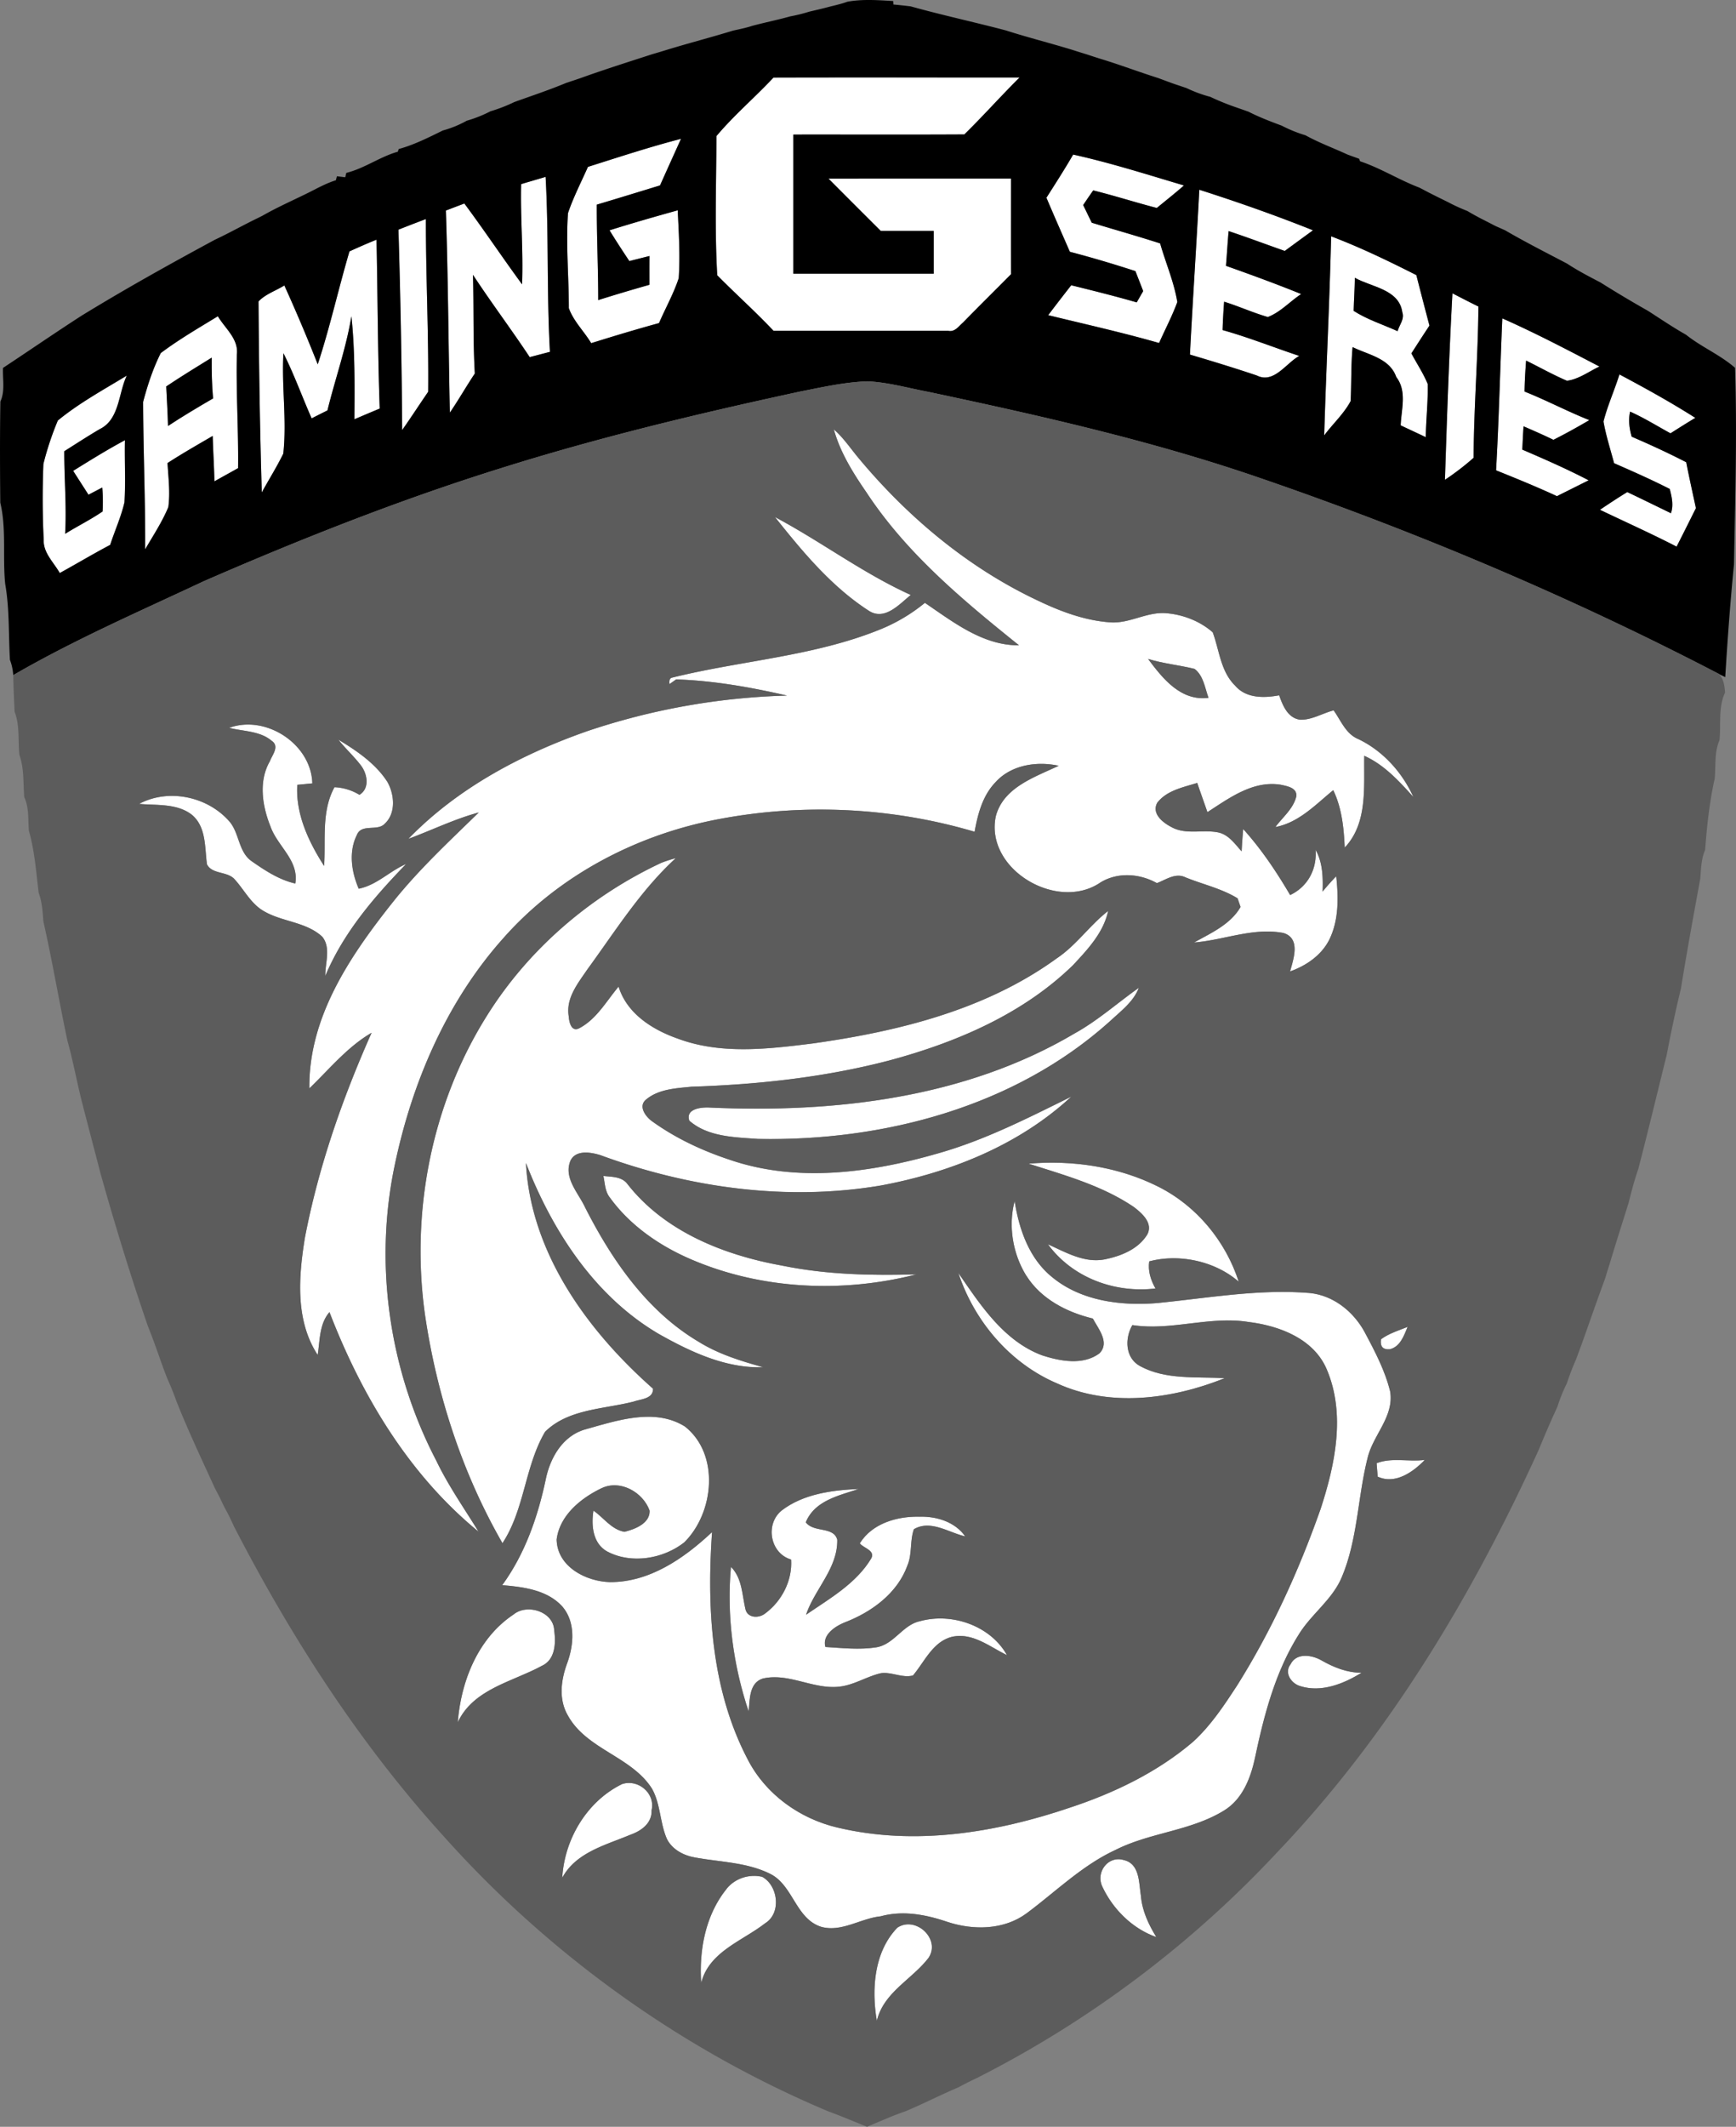 <svg id="Layer_1" data-name="Layer 1" xmlns="http://www.w3.org/2000/svg" viewBox="0 0 2040.99 2499.59"><rect x="0" y="0" width="2040.99" height="2499.59" fill="#808080" stroke="none"/><defs><style>.cls-1{fill:#fff;}.cls-2{fill:#5c5c5c;}</style></defs><title>logo-8</title><path class="cls-1" d="M909.38,91.36c96.47-.28,192.95,0,289.42-.11-22.14,21.86-42.78,45.18-65,66.94-67,.39-134,.06-201,.17V321.94h165V271.61H1035.5Q1004.72,240.9,974,210.15c71.47-.12,143,0,214.53-.06,0,37.47,0,74.94.06,112.41-18.74,19-37.75,37.64-56.32,56.71-5.09,4.31-9.67,11.52-17.45,9.79q-102.67.18-205.41,0c-21.26-22.59-44.47-43.22-66.16-65.27-3.2-54.13-1.07-109.11-1-163.53,20.52-24.49,45.24-45.41,67.1-68.84ZM691.27,196.28c36.29-11.47,72.48-23.38,109.34-32.94-8.23,18.23-16.5,36.46-24.67,54.75-24.78,7.6-49.5,15.21-74.33,22.6-.11,37.41,1.63,74.77,1.68,112.18,20-6.32,40-12.25,60.23-18,0-11.3-.06-22.6.06-33.84-7.94,2-15.83,4-23.72,6-7.94-12-15.83-24-23.27-36.19,26.51-8.33,53.3-16,80.15-23.49,1.29,26.57,3,53.19,1.18,79.76-6,18.28-15.55,35.12-23.16,52.79-26.73,7.33-53.3,15.33-79.75,23.6-8.33-13.92-20.81-25.84-26.28-41.16,0-37.2-3.53-74.5-1-111.63,6.33-18.74,15.5-36.4,23.5-54.47Zm570.39-14.43c44,9.73,87.08,23.49,130.26,36.3-10.4,9.11-21.25,17.67-31.94,26.45-25-6.49-49.66-14.43-74.77-20.64q-6,8.55-11.8,17.23c3.36,6.88,6.71,13.81,10.12,20.75,26.79,8.17,53.69,15.71,80.37,24.33,6.55,23,16.33,45.24,20.2,68.9-6,16.5-14.32,32.1-21.43,48.15-43.06-12.36-86.85-22.09-130.36-32.71,8.89-11.81,18-23.49,27.07-35.18,25.73,6.37,51.5,12.75,77,20.14,1.9-3.31,5.7-10,7.6-13.26-3-7.89-6.15-15.72-9.12-23.49-25.49-8.28-51.16-15.94-77.06-22.71-9.23-21.14-18.57-42.28-27.57-63.53,10.67-16.78,21.47-33.51,31.42-50.73Zm-649,34.73c9.51-2.85,19.19-5.65,28.75-8.5,3.81,68.45,1.23,137.13,5.09,205.64-8,2.07-15.94,4.19-23.77,6.21-21.64-32.66-45.24-64-66.72-96.75,1.12,38.7-.05,77.4,2.18,116-10.12,15.16-19.12,31-29.36,46-1.67-79.2-2.07-158.39-4.64-237.52,7.21-2.8,14.43-5.54,21.7-8.28,23.21,31.2,44.85,63.59,67.84,95,1.56-39.31-2.07-78.52-1.07-117.78Zm797.29,6.6c45.08,14.43,89.77,30.09,133.73,47.7Q1527,283,1510.48,295.05c-22-7.72-43.89-15.95-66-23.32-1.24,13.58-2,27.23-3.14,40.82,29.64,10.51,59.23,21.31,88.42,33.16-13.25,8.73-24.38,21.37-39.2,27-17.45-5-34.06-12.59-51.4-18-.78,11.13-1.51,22.21-1.79,33.34,30.54,8.55,60.07,20.36,90.16,30.37-15.66,8.61-29.86,33.11-50,23-26-8.73-52.23-16.78-78.57-24.55,3.24-64.6,7.66-129.19,11-193.79ZM468.45,270.1q16.08-6.39,32.28-12.47c-.12,67.73,3.35,135.34,2.68,203-10.29,14.94-20.14,30.2-30.59,45q-.93-117.78-4.37-235.57ZM1565,277.93c34.29,13,67.45,29,100.17,45.58q7.54,29.7,15.43,59.34c-7.21,10.85-14.2,21.76-21.25,32.66,6.32,12,14,23.38,19.18,36,.5,20.86-2,41.61-2.29,62.47-9.85-4.7-19.69-9.23-29.48-13.87.73-19,7.67-40.16-5.2-56.82-7.78-22.21-32.71-25.95-51.34-35.18-2,21.14-1.28,42.34-2.29,63.47-8,15-21,26.68-31.09,40.33,2.29-78,6.32-156,8.16-234m27.85,48.77c-.11,13-1.06,25.89-1.39,38.87,15.94,10.23,34.39,16.05,51.67,23.88,2-7.32,8.39-14.32,5.54-22.26-3.75-27-36.13-29.47-55.82-40.49Zm-1182-31c10.51-4.75,21.09-9.45,31.82-13.76,1.4,66.16,1.4,132.33,3.75,198.49Q431.51,486.6,416.67,493c.28-40.38.73-80.87-3.52-121.08C406.94,409.53,394,445.6,385,482.57q-9.31,4.62-18.57,9.34c-11.24-25.45-20.63-51.73-33.16-76.57-2.24,39.32,4.08,78.8-.17,118-7.6,15.6-16.94,30.37-25.28,45.58-2.29-74.78-3.36-149.66-3.86-224.44,8.11-8.61,20.36-12.52,30.37-18.79q20.88,45.81,39.26,92.73c14.37-43.68,24.27-88.7,37.3-132.77Zm1296.77,49.27c10.12,5.26,20.25,10.46,30.54,15.55-.45,59.28-5.42,118.45-5.65,177.73a313.23,313.23,0,0,1-33.72,25.9c2.4-73,4.81-146.19,8.83-219.18ZM189,415.18c21.3-16,44.46-29.42,67.17-43.29,8.44,14.37,24.61,26.68,22.31,45.08-1,44.51,2,88.92,1.45,133.44-9.28,5.2-18.62,10.29-27.84,15.54-.34-17.83-1.57-35.62-2-53.41-17.84,10.41-35.79,20.64-53.13,31.88,1,17.23,3.3,34.63.95,51.79-7.27,17.45-17.78,33.33-27.23,49.61.28-57.78-2.24-115.55-2.41-173.21,5.2-19.57,11.63-39.37,20.75-57.43m6.43,39.2c.67,15.49,1.74,30.93,2.07,46.47,17.28-11.41,35.12-22,53-32.38-1.46-15.93-1.73-31.93-1.63-47.93-17.95,11.13-35.95,22.09-53.46,33.84Zm1570.82-80c38.87,17.17,76.51,37,114.2,56.6-12.53,5.87-24.44,15-38.2,16.72-16.44-7-32-15.82-48-23.71-1,12.08-1.68,24.21-1.85,36.41,25.78,10.23,50.34,23.32,76.17,33.56-13.87,8.1-27.9,15.94-42.22,23.15-11.57-5.65-23.38-10.79-35.12-15.88-.62,9.11-1.06,18.28-1.46,27.4,26.29,11.3,52.63,22.82,78,36.07-12.41,6.21-24.83,12.36-37.25,18.63C1807,572.44,1783,562.65,1758.91,553c3.35-59.51,4.75-119.07,7.33-178.58Zm137.69,65.89c30.2,16.1,60.29,32.66,89.2,51.06-9.84,5.93-19.52,12-29.14,18.17-15.77-8.61-31-18.17-47.48-25.5-2.24,9.84-.89,19.86,1.85,29.47,21.7,9.28,43.12,19.19,64.09,30,3.52,18,7.55,36,11.41,54-7.55,15.1-15,30.14-22.7,45.19-29.64-15.27-60.07-28.92-90.1-43.29,10.57-7.11,21.19-14.15,32.1-20.81,17.17,8.11,34.23,16.56,51.34,24.84,3.29-9.57,1-19.19-1.4-28.52-21.42-10.91-43.45-20.64-65.44-30.26-4.3-16.28-9.56-32.38-12.46-49,4.81-18.91,13-36.74,18.73-55.31ZM68,494.42c24.89-20.41,53.53-36.06,81-52.79-10,20.92-8.45,51.68-32,63-14,8.28-27.74,17.17-41.5,25.89-.11,32.39,2.86,64.71,1,97.09,14.49-9.06,29.92-16.61,44-26.28a190,190,0,0,0-.38-28.13c-4,2.06-12.09,6.32-16.17,8.44-6-9.39-12-18.73-18-28.07,20-12.42,40.05-24.89,60.86-36-.51,24.33.95,48.71-.56,73-4,17.12-11.36,33.22-16.78,50-20,10.56-39.43,22.2-59.28,33.1-7.05-12.53-19.47-23.6-18.9-39q-2.19-44.57-.34-89.2A353.77,353.77,0,0,1,68,494.42ZM980.3,504.83c10.29,8.94,18.12,20.19,26.62,30.76,58.61,71.13,131,132.1,214.87,171.24,26.17,12.42,53.91,22.65,83,24.78,23.16,2,44-13,67.22-10.62,19.46,1.78,38.92,9.39,53.75,22.37,7.88,21.14,9.22,45.91,26.28,62.58,12.75,15.15,34,14.82,51.85,11.46,4.25,12.08,10.12,26.79,24.77,28.7,13.71.33,26.12-7.61,39.27-11,8.61,12,14.31,27.79,29.08,33.78,28.86,13.87,51.51,39,64.65,68-16.89-18.73-34.23-37.8-57.72-48.37-.67,36.41,4.31,79.08-23,107.88-1-23.1-3.36-46.42-13.48-67.5-20.81,17-40.44,38.14-68,43.34,8.39-11.41,20.58-21,24.39-35.23,2.13-11-10.8-12.87-18.46-14.55-32.49-5-60.18,15.72-85.84,32.28-4-11.47-8.12-22.88-12-34.34-16.56,5.2-35.74,8.72-47,23.32-6.88,12.75,6.43,23.21,16.44,28.41,17.12,9.73,37.37,2.57,55.77,6.54,11.91,2.8,19.18,13.54,27,22.15q.67-13.17,1.85-26.23c21.31,23.61,39.09,50.17,55.2,77.58,20.75-9.85,31.6-30.38,29.92-53.19,8.39,15,8.78,32.32,8.22,49.1q7.65-9.33,16.06-18c2.68,25.17,3.18,52.19-8.56,75.34-9.4,17.95-27,29.86-45.7,36.52,4-14.76,12.7-38.7-7.66-45.13-35.46-6.88-70.08,8.33-105.2,11.12,19.86-11.12,42.78-21.14,54.64-41.77-.84-2.52-2.63-7.61-3.47-10.13-18.73-11.52-40.88-16.38-61.18-24.6-11.86-5.82-22.93,2.73-33.72,6.71-20.3-11.3-45.92-13.14-66.22-.84-50.67,35-136.29-15.33-123.16-77.79,9-34,45.64-45.81,73.94-59.28-25.9-5.66-56.26-1-74.55,19.63-15,15.65-20.58,37.24-24.33,57.94-96.75-28.7-200.77-33.73-299.88-15-96.63,17.95-188.58,65.89-254,139.88-66.94,74.77-107.71,170.12-128,267.66-24.44,116.67-6.1,241.11,49,346.64,14,29.25,32.67,55.82,49.67,83.39-81.82-66.83-137.69-160.35-175.28-258-12.08,14-11.12,33.16-13.86,50.33-26.57-40.66-22.43-92-15.05-137.69,15.94-83.22,44.07-163.65,78.41-240.94-28.63,16.67-49.61,42.73-73.15,65.33-.95-83.44,47.54-155.14,97.31-217.84,30.53-38.59,66.72-72.09,101.84-106.43-28.52,7.72-55.08,20.81-82.71,31C537.69,926.64,613,886.66,690.49,859.48A802.9,802.9,0,0,1,925.33,817.7c-42.79-9.79-86.41-17.57-130.37-19l-7.83,5.48c-.16-3.13-.56-6.88,3.41-7.66,81.09-20.08,166.33-24.89,244.35-56.6a202.47,202.47,0,0,0,52.51-31.2c33.39,22.59,68.23,50.22,110.63,49.88-66-53-132.33-108.16-179.25-179.52-15.83-23-31-47.11-38.48-74.29m369.45,269.79c17.23,23.1,38.42,49.89,71.08,45.75-4.3-11.69-5.87-26-16.38-34C1386.32,781.89,1367.59,780.1,1349.75,774.62Z" transform="translate(0 -0.21)"/><path class="cls-1" d="M911.12,607.9c54.13,28.75,103.52,66.16,159.67,91.55-13.6,11-30.82,30.93-49.67,18.35C977.33,689.44,943.33,648.33,911.12,607.9ZM269.58,855.6c43.17-15.61,96.3,19.12,97.59,65.33-4.42.44-13.25,1.28-17.67,1.73C347.37,957,362.92,989.77,381,1018c2.07-31-3.41-64,12.19-92.55a61.59,61.59,0,0,1,29.36,8.94c12.14-7.44,9.46-23.76,2.24-33.83-8.22-11.07-18.57-20.25-27-31,21.64,13.14,43.74,28,57.66,49.72,8.22,14.6,10.24,36.52-3,48.93-8.73,9.57-27.46-.44-32.94,13.37-9.9,19.8-6.33,43.46,2.18,63.14,21.3-4.25,36.29-20.74,55.7-29-37.8,39-73.77,80.86-95,131.53-.33-15.09,6.94-33.16-3.63-46.14-20.24-18.62-50.67-17.22-72.76-32.66-12.92-9.39-20.19-24-30.87-35.46-8.78-8.78-26-5.14-31.88-16.94-2.68-19.63-.72-43.35-17.17-57.72-17.44-14.09-41.6-11.35-62.58-13.25,34.56-18.46,80.14-8.79,105.81,20.24,12.14,13.59,10.63,35.4,25.95,46.7,15.89,11.07,32.61,22.26,51.85,26.62,4.53-27.23-20.92-43.62-29.14-66.95-9.68-24-14.32-53.3-.72-76.78,2.85-7.66,11.63-17.45,2.12-23.94-13.76-11.74-33.28-11-49.89-15.26Zm507.87,158.72a157.34,157.34,0,0,1,17-5.48c-41.32,37.86-71,85.68-103.85,130.59-11.13,16.44-25.67,34-22,55.37.39,6.59,3.08,18.79,12.36,13.92,20.41-10.68,31.82-31.82,46.25-48.88,9.84,31.83,39.88,50.67,69.69,61.13,50.89,18.9,106,12.19,158.49,5.65,100.56-14.09,203.69-39.49,287.07-100.11,23-15.38,38.65-38.82,60.3-55.59-5.49,25.5-24,45.13-41.22,63.59-59.17,57.72-137.58,91-216.44,112.19-75.72,19.8-154,28.24-232.1,30.76-18.17,1.85-38.58,2.73-53.3,14.93-9.95,7.83-.72,20.3,6.94,25.73,27.46,19.74,58.55,34.34,90.66,45,79.86,27.57,166.88,15.43,246.24-7.55,54.59-15.49,105.2-41.44,155.82-66.38-61.46,56.93-142.23,89.2-223.71,104.36-110.51,18.73-225.17,2.85-329.8-35.63-11.35-3.52-28.86-6.6-35.24,6.49-8.38,20.3,9.4,37.91,17.34,55.14,31.38,61.64,72.65,121.7,133.27,157.61,23.33,14.59,49.78,22.7,76.07,30-44,1.46-85.24-18-122.65-39-75.56-44.24-125.22-121.08-156.37-201,5.7,105.86,72.43,197.25,149.38,265.2.39,12-14,12.19-22.54,15.15C710,1656.53,668.12,1656,640.82,1683c-23.88,40.54-24,91.27-50.11,130.92-47.14-82-77-173.59-90.88-267.05-17.39-121.31,7.21-248.65,72.54-352.73,48.88-78.3,121.64-140.77,205.08-179.81Z" transform="translate(0 -0.21)"/><path class="cls-1" d="M1263.46,1214.76c27.12-15,50.22-35.74,75.38-53.58-6.37,16.67-21.3,27.47-33.89,39.26-111.74,100.56-266.32,141.39-414.13,138.37-27.41-2-58.67-2.35-80.48-21.42-4.81-14.32,14.76-16.06,24.21-15.44,146.58,6.66,300.5-11.18,428.91-87.19Zm-54.31,153.13c51.73-4.42,105.81,3.52,152.51,27,45,22.54,79.19,63.93,94.63,111.69-27.85-24.21-69.86-33.22-105.2-23.88-1.68,11.3,1.79,22,7.32,31.87-47.87,5.71-97.59-12.52-126.45-51.95,21,9.5,42.9,22.43,67,17.72,19-3.85,39.48-12,49.94-29.36,6.93-13.25-6.38-24.88-15.83-32.1-37.35-25.33-81.42-37.41-123.87-51Zm-499.82,14.43c9.84,1.18,21.65.5,28.3,9.51,43.79,56,113.81,83.67,181.88,95.86,51.9,10.62,105,11.79,157.82,10.29-86.86,22.2-182,18-264.86-17.63-37.14-15.93-71.87-39.81-95.7-72.87C711.12,1400.33,711.18,1390.77,709.33,1382.32Z" transform="translate(0 -0.21)"/><path class="cls-1" d="M1206.52,1499.43c-15.89-25.67-21.31-58.38-13.64-87.58,5.2,33.45,17.22,68.06,44.63,89.82,33.83,27.63,80.14,33.44,122.42,30.09,59.73-5.88,119.68-16.83,179.91-11.86,28,2.85,51.51,21.92,64.65,46.14,11.8,22.21,23.83,45,29.87,69.52,4.92,29.69-20.41,51.34-26.62,78.58-11.63,46.25-11.52,95.46-30.32,139.87-11,26.17-35.46,43-50.16,66.66-27.91,44.08-41.17,95.25-51.85,145.75-5.08,23.66-14.76,48.6-36.46,61.75-39,24-86.86,25.67-127.4,46.19-39.21,18.12-70.07,48.88-104.3,74.33-26.85,20-63,20.41-93.8,10.17-25-8.5-52-13.59-78.07-6.43-23.49,2.4-45.47,18.73-69.41,12.53-30.47-9.28-33.21-48.49-60.12-62.25-27.35-13.76-58.61-13.92-88.14-19.29C804,2181.18,790,2174,783.82,2161c-8.05-18.84-7.21-40.6-17.33-58.6-24.39-38.15-77-45.92-99-86.19-11-19-7.94-41.78-.61-61.46,7.77-21.36,10-48.15-5.88-66.5-17.73-19.46-45.75-22.93-70.58-25,26.56-36.46,41.67-79.64,51-123.43,5.1-26,20-52.35,47.15-59.79,37-10.35,81.15-25.45,116.66-3.24,41.28,32.55,34.34,101.45-.72,136.13-24.67,19.41-62,25.78-90.38,10.9-17.28-9.34-19.18-30.81-16.44-48.15,12.13,8.27,21.08,22.15,36.46,24.89,12.19-3,30.09-9.85,29.58-24.84-7.71-21.64-34.33-36.8-56.31-26.51-24.39,11.64-49.44,31.88-53,60.35.62,31.93,34.23,49.28,62.64,50.11,46.69.22,87.36-28.07,120.07-58.78-6.32,90-.9,185.06,41.61,266.55,21.08,41.5,61.57,70.52,106.59,80.86,90.49,21.37,185.29,5.93,272.2-23.48,52.24-17.23,103-41.56,145.08-77.46,20.86-19,36.52-42.74,51.84-66.22,40.77-64.93,72.7-135.18,98.15-207.44,17.06-52.18,29.58-111.4,7.27-163.92-15.22-36.13-55.64-51.34-91.89-55.82-45.69-7.43-91.05,10.74-136.68,3.64-9.06,15.55-8.56,38.37,8.72,48,30.31,16.66,66.44,12.41,99.72,14.43-61.85,24.72-134.67,34.56-197,6.09-55.31-23.6-97.31-73.1-116-129.75,26.06,37.81,53.24,79.7,98.2,96.7,21.32,6.94,48.33,12.14,67.68-2.29,12.46-12.7-1.46-28.92-7.78-40.88-30.69-7.39-61.06-23-78.23-50.45Zm417.1,74.83c9.35-6.88,20.64-10.29,31.32-14.59-4.42,10.34-8.55,23.15-20.8,26.28Q1621.8,1587.12,1623.62,1574.26Zm-5.14,145.64c18.06-7,37.75-1.34,56.59-3.86-13.76,14.37-35,29.24-55.36,19.63Q1619.05,1727.78,1618.48,1719.9Z" transform="translate(0 -0.21)"/><path class="cls-1" d="M918.66,1775.76c25.56-19.79,59.45-24.21,90.88-25.61-23.37,7.89-51.62,13.59-62.13,39.15,9.23,12.53,32.77,4.53,37,20.52.62,33.73-26.56,57.94-36.68,88.15,27.69-19.07,59.06-36.7,76.73-66.39,4.81-9.17-9.45-12.08-13.53-17.5,14.54-23.55,43.9-31.94,70.13-31.33,20-.61,41.78,6,53.75,23.1-19.41-4.42-40.66-20-60.29-8.39-4.87,13.53-1.85,28.86-7.55,42.39-11.8,32.89-42.17,55-73.77,67.11-11.36,4.59-26.84,14.71-22.7,28.92,19.79,1.17,39.93,3.47,59.67.39,21.14-3.3,31.09-26.62,51.79-30.81,37.47-10.18,82.6,5.42,102,40-20-9.68-39.88-26.4-63.54-21.81-23.37,5.09-33.05,29.14-47,45.69-12.64,3.3-25-4.42-37.64-2.68-17,3.86-31.88,14.14-49.33,15.88-30.43,3.3-59-16.66-89.48-9.61-16.33,5.08-15.33,24.94-16.73,38.75-18.23-54.42-26-112.75-20.8-170,13.2,13.37,12.92,32.44,17,49.55,2.4,10.91,15.93,11.19,23.32,5.14,19.51-14.48,32-38.75,30.37-63.3-24.66-7.22-30.71-41.33-11.36-57.39ZM603.85,1897.63c15.88-13,46.81-3.47,47.71,18.63,2.07,15,1.4,34.62-14.66,41.83-34.61,18.85-80.42,27.07-98.71,66.33C542,1975.87,562,1925.43,603.85,1897.63Zm913.35,58.72c7-14.2,25.44-11.18,36.8-4.53,14.43,8.11,29.81,14.32,46.75,14.32-21,13-47.2,23.49-71.92,15.77C1518.26,1979,1509.48,1966.42,1517.2,1956.35ZM731.08,2097.12c18.91-6.6,39.72,10.68,35,30.71.62,15.33-12.36,24.38-25.28,28.86-29,12.13-63.64,20.58-79.75,50.44,2.57-45.3,28.92-89.76,70.07-110Zm564.76,120c-7.67-16.84,7.16-36.3,25.27-30.87,19.07,4.3,17.79,26.79,20.25,42,1.45,17.62,9,33.72,18.12,48.54-28.13-9.84-51.29-32.93-63.64-59.67Zm-441.49,2.91c9.79-12.19,26.46-17.62,41.72-14,18.85,10.24,22.87,42.78,3.47,54.64-26.84,20.87-65.88,33.33-75.11,70-2.69-38.58,5.09-79.91,29.92-110.56Zm200.66,45.8c21.42-14.31,51.4,13.26,36.7,35.46-19.47,25.4-52.8,40.38-60.8,74-6.37-37-3.35-81.09,24.1-109.45Z" transform="translate(0 -0.21)"/><path d="M996.13,2.27c17.83-3.3,35.95-1.9,54-.84l.22,4.08c6.72.62,13.54,1.34,20.3,2.18,37.08,10.35,74.78,18.46,112,28.3,25.83,8.28,52.12,14.88,78.07,22.82,5.71,1.85,11.42,3.64,17.17,5.37q8.28,2.79,16.61,5.37c22.54,6.88,44.63,15.27,67.11,22.37,5.37,2,10.79,4,16.22,6,5.7,2,11.41,3.86,17.17,5.82A156.62,156.62,0,0,0,1422.84,114a293.67,293.67,0,0,0,28.3,11.63c5.48,1.9,11,3.86,16.61,5.82,12.58,6.42,25.84,11.51,39.15,16.44a162.72,162.72,0,0,0,28,11.35c15.93,8.84,33.16,15.1,49.71,22.77,3.3,1.17,9.9,3.58,13.21,4.75l1.22,3c24.28,8.11,46,22,69.8,31,2.8,1.46,8.39,4.42,11.19,5.87s8.39,4.2,11.12,5.6q5.68,2.77,11.36,5.59a218.84,218.84,0,0,0,22.71,10.4c7.1,4.25,14.42,8.17,21.92,11.91l11.19,5.76,11.23,5c23.77,13.87,48.38,26.29,72.76,39.1,12.53,8.22,25.84,15.21,39.15,22.08q27.71,17.44,56.21,33.56c14.77,9.51,29.26,19.35,44.58,28,18.11,14.49,40.15,23.55,57.6,38.87,2.52,76.9.17,154-1.23,230.87-4.36,44.13-7.6,88.42-10.29,132.66q-3.93-1.92-7.83-3.92c-174.21-90.59-355.7-167.16-541.43-230.86C1353,517.92,1222.79,488.67,1092.6,461c-24.28-4.53-48.21-11.52-72.93-12.63-27,1-53.53,7-79.92,12.24-118.46,25.61-236.46,53.86-352.06,90.27-118.62,37.08-234.27,82.88-348.14,132.43-75.33,35.4-151.9,68.62-224,110.4a61,61,0,0,0-3.86-18c-1.73-29.76-.45-60-5.59-89.38C2.92,654.77,7.68,621.72.34,591c-.38-39.65-.55-79.3.12-118.9,5.7-12.36,2.46-26.34,3.07-39.49,30.76-20.3,61.19-41.27,92.23-61.29,51.23-31.43,103.8-60.68,156.7-89.26,15-7,29.59-15.1,44.46-22.54,2.85-1.4,8.51-4.19,11.31-5.59C326.29,243.59,345.41,235.26,364,226c10.06-5.08,20-10.57,30.87-13.92l1.23-4.7c2.46.28,7.38.9,9.79,1.18l1.23-5.15c21.36-5.26,39.42-18.9,60.57-24.89l1.06-3.13c18.12-5,35.07-13.54,51.85-21.81a124.73,124.73,0,0,0,28.13-11.47A153.21,153.21,0,0,0,576.67,131a186.61,186.61,0,0,0,28-10.85c20.52-7.38,41.27-14.26,61.4-22.65q8.34-2.7,16.61-5.54c27.75-10,55.87-18.85,84-28q8.53-2.45,17-5.09c25.95-7.94,52.3-14.76,78.24-22.7,7.44-1.63,15-3.14,22.32-5.54,14.87-4,30-7,44.91-11.19a194.27,194.27,0,0,0,22.37-5.54c7.32-1.73,14.76-3.4,22.15-5.37S988.8,5,996.13,2.27M909.38,91.36c-21.86,23.43-46.58,44.35-67.11,68.84-.06,54.43-2.18,109.4,1,163.54,21.7,22,44.9,42.67,66.16,65.27q102.67.08,205.41,0c7.78,1.73,12.37-5.49,17.45-9.8,18.57-19.07,37.59-37.75,56.32-56.7-.11-37.48,0-74.94,0-112.42-71.53.06-143.06-.05-214.54.06q30.62,30.78,61.46,61.46h62.2v50.33h-165V158.36c67-.11,134,.22,201-.16,22.27-21.76,42.9-45.09,65-66.95-96.47.06-192.95-.17-289.42.11M691.27,196.28c-8,18.07-17.17,35.73-23.49,54.47-2.57,37.14,1,74.44,1,111.63,5.48,15.33,17.95,27.24,26.29,41.16,26.45-8.27,53-16.27,79.75-23.6,7.6-17.67,17.16-34.51,23.15-52.79,1.79-26.56.11-53.19-1.18-79.75-26.84,7.49-53.63,15.15-80.14,23.49,7.44,12.19,15.33,24.21,23.27,36.18l23.71-6c-.11,11.24-.05,22.54-.05,33.84-20.2,5.75-40.27,11.69-60.24,18,0-37.41-1.79-74.77-1.67-112.18,24.82-7.39,49.54-15,74.33-22.6,8.16-18.29,16.44-36.52,24.66-54.75-36.87,9.56-73.05,21.47-109.34,32.94m570.39-14.43c-10,17.22-20.75,34-31.43,50.73,9,21.25,18.35,42.39,27.58,63.53,25.89,6.76,51.56,14.43,77.06,22.71,3,7.77,6.1,15.6,9.12,23.49-1.9,3.29-5.7,9.95-7.6,13.25-25.51-7.38-51.29-13.76-77-20.13-9.11,11.68-18.18,23.37-27.07,35.17,43.51,10.63,87.31,20.36,130.37,32.72,7.1-16.05,15.38-31.66,21.42-48.15-3.86-23.66-13.65-45.92-20.19-68.91-26.68-8.61-53.58-16.16-80.37-24.32-3.42-6.94-6.77-13.87-10.12-20.75q5.79-8.69,11.79-17.23c25.12,6.21,49.72,14.15,74.78,20.63,10.68-8.77,21.53-17.33,31.93-26.45-43.17-12.8-86.23-26.56-130.25-36.29m-649,34.73c-1,39.26,2.63,78.47,1.07,117.78-23-31.37-44.63-63.75-67.84-95q-10.87,4.08-21.71,8.28c2.58,79.13,3,158.32,4.65,237.52,10.23-15,19.24-30.82,29.36-46-2.24-38.64-1.06-77.34-2.18-116,21.47,32.77,45.08,64.09,66.72,96.75,7.83-2,15.77-4.14,23.77-6.21-3.86-68.51-1.29-137.19-5.1-205.64-9.55,2.85-19.23,5.65-28.74,8.5m797.29,6.6c-3.29,64.6-7.71,129.19-11,193.79,26.34,7.77,52.57,15.82,78.57,24.55,20.08,10.07,34.29-14.43,49.94-23-30.08-10-59.62-21.81-90.15-30.37.28-11.13,1-22.21,1.79-33.34,17.34,5.37,34,13,51.39,18,14.83-5.65,26-18.29,39.21-27-29.2-11.85-58.78-22.65-88.42-33.16,1.12-13.59,1.9-27.24,3.13-40.82,22.15,7.37,44,15.6,66,23.32Q1527,283,1543.64,270.88c-44-17.61-88.64-33.27-133.72-47.7M468.45,270.1q3.62,117.7,4.37,235.57c10.46-14.83,20.29-30.09,30.59-45,.67-67.67-2.8-135.29-2.68-203q-16.2,6.09-32.28,12.47M1565,277.93c-1.84,78-5.87,156-8.16,234,10.12-13.65,23.09-25.28,31.09-40.33,1-21.14.34-42.33,2.29-63.47,18.62,9.23,43.57,13,51.34,35.18,12.86,16.66,5.93,37.8,5.2,56.82,9.79,4.64,19.63,9.17,29.48,13.87.28-20.86,2.79-41.61,2.29-62.47-5.15-12.64-12.86-24-19.18-36,7-10.9,14-21.81,21.25-32.66q-7.87-29.62-15.43-59.34c-32.72-16.55-65.88-32.6-100.17-45.58M410.85,295.66c-13,44.08-22.93,89.09-37.3,132.77q-18.46-46.81-39.26-92.73c-10,6.27-22.26,10.18-30.37,18.79.5,74.78,1.57,149.66,3.86,224.44,8.33-15.21,17.67-30,25.28-45.58,4.25-39.21-2.07-78.69.16-118,12.54,24.84,21.93,51.12,33.17,76.57q9.25-4.73,18.57-9.34c9.06-37,22-73,28.18-110.68,4.25,40.21,3.81,80.7,3.53,121.08q14.85-6.37,29.75-12.58c-2.35-66.16-2.35-132.33-3.75-198.49-10.73,4.31-21.31,9-31.82,13.76m1296.77,49.27c-4,73-6.43,146.14-8.83,219.18a312.25,312.25,0,0,0,33.72-25.9c.23-59.28,5.2-118.45,5.65-177.73-10.29-5.09-20.42-10.29-30.54-15.55M189,415.18c-9.12,18.06-15.55,37.86-20.75,57.44.17,57.65,2.68,115.42,2.4,173.2,9.46-16.28,20-32.16,27.24-49.61,2.35-17.16.05-34.56-.95-51.78,17.34-11.24,35.29-21.48,53.13-31.88.45,17.78,1.67,35.57,2,53.4,9.22-5.25,18.56-10.34,27.84-15.54.56-44.52-2.45-88.93-1.45-133.44,2.29-18.4-13.87-30.71-22.32-45.08-22.7,13.87-45.86,27.29-67.16,43.29M1766.24,374.4c-2.58,59.51-4,119.07-7.33,178.58,24,9.67,48,19.46,71.59,30.37,12.42-6.27,24.83-12.42,37.25-18.63-25.4-13.25-51.74-24.77-78-36.07.39-9.12.84-18.29,1.46-27.4,11.74,5.09,23.54,10.23,35.11,15.88,14.32-7.21,28.36-15,42.23-23.15-25.84-10.24-50.39-23.33-76.17-33.56.16-12.19.89-24.33,1.84-36.41,16,7.88,31.6,16.67,48,23.71,13.76-1.73,25.68-10.85,38.2-16.72-37.69-19.63-75.33-39.43-114.2-56.6m137.69,65.89c-5.76,18.57-13.92,36.4-18.74,55.31,2.91,16.61,8.17,32.72,12.47,49,22,9.62,44,19.35,65.44,30.26,2.34,9.34,4.69,19,1.39,28.52-17.11-8.28-34.16-16.72-51.33-24.84-10.91,6.66-21.54,13.71-32.11,20.81,30,14.37,60.46,28,90.1,43.29,7.67-15,15.16-30.09,22.71-45.19-3.86-18-7.89-36-11.41-54-21-10.79-42.4-20.69-64.1-30-2.73-9.61-4.08-19.63-1.85-29.46,16.45,7.32,31.71,16.88,47.49,25.49,9.62-6.15,19.29-12.24,29.14-18.17-28.91-18.4-59-35-89.2-51.06M68,494.42a355,355,0,0,0-16.95,51.07q-1.84,44.58.34,89.2c-.57,15.38,11.85,26.46,18.9,39,19.85-10.9,39.26-22.54,59.28-33.1,5.42-16.73,12.81-32.83,16.78-50,1.51-24.32,0-48.71.56-73-20.81,11.13-40.83,23.6-60.86,36,5.93,9.34,12,18.68,18,28.07,4.08-2.12,12.14-6.37,16.17-8.44a190,190,0,0,1,.38,28.13c-14.09,9.67-29.52,17.22-44,26.28,1.85-32.38-1.12-64.7-1-97.09,13.76-8.72,27.46-17.61,41.5-25.89,23.55-11.35,22-42.11,32-63C121.54,458.35,92.91,474,68,494.42Z" transform="translate(0 -0.21)"/><path d="M1592.86,326.7c19.69,11,52.08,13.53,55.82,40.49,2.85,7.95-3.52,14.94-5.54,22.26-17.28-7.83-35.73-13.65-51.67-23.88.33-13,1.28-25.9,1.39-38.87ZM195.42,454.38c17.51-11.75,35.51-22.71,53.47-33.84-.11,16,.16,32,1.62,47.93-17.9,10.41-35.74,21-53,32.38-.34-15.54-1.4-31-2.07-46.47Z" transform="translate(0 -0.21)"/><path class="cls-2" d="M939.75,460.59c26.4-5.26,52.91-11.24,79.92-12.25,24.72,1.11,48.66,8.11,72.93,12.64,130.19,27.68,260.39,56.93,386.51,100.16,185.73,63.7,367.21,140.27,541.43,230.87,6,5.7,7,14.26,7.6,22.15-8.22,17.5-4.64,37.3-6.55,56-6.26,14.21-4.19,30-5.64,45.13-6.1,27.41-9.17,55.7-11.24,83.78-4.7,10.68-4.76,22.43-5.76,33.89-7.78,42.73-15.72,85.51-22.55,128.41-6.31,26-11.85,52.18-16.83,78.46-11.13,44.8-21.87,89.71-33.5,134.4-4.47,12.86-7.94,26-11.19,39.15-7.54,24.21-15.32,48.43-22.59,72.7-1.78,5.59-3.58,11.24-5.2,16.89-9.68,25.89-18.57,52.07-27.91,78.08q-3.09,8.23-6.09,16.49a297.27,297.27,0,0,0-10.91,28.36,191.22,191.22,0,0,0-11.24,27.85c-7.77,16.67-15,33.67-22,50.67-77.85,170.8-175.84,334.56-305.7,471a1266.17,1266.17,0,0,1-354.46,266.9c-2.86,1.33-8.51,4.07-11.3,5.47s-8.28,4.31-11.07,5.77c-20.75,8.78-40.77,19.13-61.52,27.84q-14.25,5-28.08,11-8.77,3.59-17.45,7.38c-15.16-6.15-30.2-12.53-45.52-18.12-172.7-72.65-328.57-184.61-453.23-324.43C422,2048.36,342,1923.92,274.78,1793.61q-5.05-11.5-11.19-22.48l-5.37-11.19-5.81-11.19c-15.27-33.38-31-66.66-44.63-100.77q-5-14.13-11.18-27.8c-8-20.3-14.43-41.16-22.71-61.3-20.36-59.17-38.7-119-55.59-179.13-7.33-28.3-14.82-56.55-22.09-84.9-6-23.83-10.36-48.1-17-71.76-9.84-46.64-17.78-93.79-28.24-140.15-.84-11.3-1.51-22.65-5.48-33.33-3-24.39-4.75-49.39-11.52-73-1.17-13.25.39-27.18-5.48-39.54-1.29-16.61,0-33.61-5.65-49.55-1.85-16.89.62-34.51-5.65-50.72-.72-14.38-1.34-28.75-1.62-43.12,72.08-41.79,148.65-75,224-110.4,113.87-49.56,229.53-95.36,348.15-132.44,115.6-36.41,233.6-64.65,352.06-90.26m40.55,44.24c7.5,27.18,22.65,51.28,38.48,74.27C1065.7,650.46,1132,705.66,1198,758.62c-42.39.34-77.23-27.29-110.62-49.89a203,203,0,0,1-52.52,31.21c-78,31.71-163.25,36.52-244.35,56.6-4,.78-3.57,4.52-3.4,7.66l7.82-5.49c44,1.4,87.59,9.18,130.37,19a803.11,803.11,0,0,0-234.83,41.78C613,886.63,537.69,926.62,480.14,986.07c27.63-10.24,54.2-23.32,82.72-31-35.12,34.33-71.31,67.84-101.85,106.43-49.77,62.69-98.26,134.39-97.31,217.84,23.55-22.6,44.52-48.66,73.16-65.33-34.34,77.29-62.47,157.71-78.42,240.93-7.38,45.7-11.51,97,15.05,137.69,2.74-17.16,1.78-36.35,13.87-50.33,37.58,97.65,93.45,191.16,175.27,258-17-27.57-35.62-54.13-49.66-83.38-55.14-105.54-73.49-230-49.05-346.64,20.3-97.54,61.08-192.89,128-267.67,65.43-74,157.38-121.92,254-139.87,99.1-18.68,203.12-13.65,299.87,15,3.75-20.69,9.34-42.28,24.34-57.94,18.28-20.58,48.65-25.28,74.54-19.63-28.3,13.48-64.93,25.33-73.93,59.28-13.14,62.47,72.48,112.75,123.15,77.8,20.3-12.31,45.92-10.46,66.22.83,10.79-4,21.87-12.53,33.73-6.71,20.3,8.22,42.45,13.09,61.18,24.61.84,2.51,2.62,7.61,3.46,10.12-11.85,20.64-34.78,30.65-54.63,41.78,35.11-2.8,69.74-18,105.19-11.13,20.36,6.43,11.69,30.37,7.67,45.13,18.73-6.65,36.3-18.57,45.69-36.52,11.74-23.15,11.24-50.16,8.56-75.33q-8.4,8.67-16,18c.55-16.77.16-34-8.23-49.1,1.68,22.82-9.17,43.34-29.92,53.19-16.1-27.4-33.89-54-55.2-77.57q-1.17,13.08-1.85,26.23c-7.77-8.62-15-19.36-27-22.15-18.4-4-38.65,3.19-55.76-6.54-10-5.21-23.33-15.66-16.44-28.42,11.23-14.59,30.42-18.12,47-23.32,3.92,11.46,8,22.87,12,34.34,25.67-16.56,53.35-37.3,85.84-32.27,7.66,1.67,20.59,3.58,18.46,14.54-3.8,14.21-16,23.83-24.38,35.24,27.56-5.21,47.2-26.35,68-43.35,10.12,21.08,12.46,44.41,13.47,67.5,27.3-28.79,22.31-71.47,23-107.88,23.49,10.57,40.83,29.65,57.73,48.38-13.14-29-35.8-54.14-64.66-68-14.76-6-20.47-21.75-29.08-33.78-13.14,3.41-25.56,11.36-39.26,11-14.66-1.9-20.53-16.61-24.78-28.69-17.84,3.36-39.1,3.69-51.85-11.47-17-16.66-18.4-41.44-26.28-62.58-14.82-13-34.28-20.58-53.74-22.37-23.27-2.41-44.07,12.59-67.23,10.63-29.14-2.13-56.88-12.37-83-24.78-83.89-39.15-156.25-100.11-214.87-171.25-8.49-10.54-16.32-21.79-26.61-30.73M911.12,607.9c32.21,40.44,66.21,81.54,110,109.9,18.85,12.58,36.08-7.39,49.67-18.35-56.15-25.39-105.54-62.8-159.67-91.55M269.58,855.6c16.61,4.25,36.13,3.52,49.89,15.27,9.5,6.49.72,16.28-2.13,23.94-13.59,23.48-8.95,52.73.73,76.78,8.22,23.32,33.66,39.71,29.14,66.94-19.25-4.35-36-15.54-51.85-26.62-15.32-11.29-13.81-33.1-25.95-46.69-25.67-29-71.25-38.7-105.81-20.25,21,1.9,45.13-.84,62.58,13.26,16.44,14.37,14.49,38.08,17.17,57.71,5.87,11.8,23.09,8.17,31.88,17,10.68,11.41,17.95,26.06,30.87,35.46,22.09,15.44,52.51,14,72.76,32.66,10.57,13,3.3,31,3.63,46.14,21.2-50.67,57.16-92.56,95-131.54-19.41,8.28-34.4,24.78-55.71,29-8.5-19.69-12.08-43.34-2.18-63.14,5.49-13.82,24.22-3.81,32.94-13.37,13.21-12.42,11.19-34.34,3-48.94-13.93-21.7-36-36.58-57.66-49.72,8.44,10.8,18.79,20,27,31,7.21,10.07,9.9,26.4-2.24,33.84a61.49,61.49,0,0,0-29.36-9c-15.6,28.52-10.12,61.52-12.19,92.56-18.13-28.19-33.67-61-31.54-95.3,4.41-.45,13.25-1.28,17.67-1.73-1.29-46.21-54.42-80.93-97.59-65.33m507.87,158.72c-83.44,39-156.2,101.51-205.08,179.8-65.32,104.09-89.93,231.43-72.54,352.74,13.93,93.45,43.74,185,90.88,267.05,26.12-39.65,26.22-90.38,50.11-130.93,27.29-27,69.18-26.45,104.36-35.57,8.5-3,22.93-3.13,22.54-15.15-77-68-143.68-159.34-149.39-265.21,31.16,80,80.82,156.82,156.38,201.06,37.41,21.09,78.63,40.49,122.65,39-26.29-7.33-52.74-15.44-76.07-30-60.62-35.9-101.9-96-133.27-157.6-7.95-17.23-25.73-34.84-17.34-55.14,6.37-13.09,23.88-10,35.23-6.49,104.64,38.48,219.29,54.36,329.81,35.62,81.48-15.15,162.24-47.42,223.71-104.35-50.62,24.94-101.23,50.89-155.82,66.38-79.36,23-166.38,35.12-246.25,7.55-32.1-10.62-63.19-25.22-90.65-45-7.67-5.42-16.89-17.89-6.94-25.72,14.71-12.2,35.12-13.09,53.3-14.93,78.08-2.52,156.37-11,232.1-30.76,78.85-21.15,157.26-54.48,216.44-112.19,17.17-18.46,35.73-38.09,41.21-63.59-21.64,16.77-37.3,40.21-60.29,55.59-83.39,60.62-186.51,86-287.07,100.11-52.52,6.54-107.6,13.25-158.5-5.65-29.81-10.46-59.84-29.3-69.68-61.13-14.43,17.06-25.84,38.2-46.25,48.88-9.29,4.87-12-7.33-12.37-13.93-3.68-21.42,10.85-38.92,22-55.36,32.82-44.91,62.52-92.73,103.85-130.59a157.34,157.34,0,0,0-17,5.48m486,200.44c-128.41,76-282.33,93.85-428.91,87.2-9.45-.62-29,1.11-24.21,15.43,21.81,19.07,53.07,19.46,80.48,21.42,147.81,3,302.39-37.8,414.13-138.37,12.59-11.79,27.52-22.59,33.89-39.25-25.16,17.83-48.26,38.58-75.38,53.57m-54.31,153.13c42.45,13.59,86.52,25.67,123.87,51,9.46,7.21,22.77,18.85,15.83,32.1-10.46,17.33-30.92,25.5-49.94,29.36-24.05,4.7-46-8.22-66.94-17.73,28.86,39.44,78.57,57.66,126.44,52-5.53-9.84-9-20.58-7.32-31.88,35.35-9.34,77.35-.34,105.2,23.88-15.43-47.76-49.66-89.15-94.63-111.68-46.7-23.5-100.78-31.44-152.51-27m-499.82,14.43c1.85,8.45,1.79,18,7.44,25.17,23.83,33,58.56,56.93,95.69,72.87,82.88,35.57,178,39.82,264.87,17.62-52.79,1.51-105.92.34-157.82-10.29-68.07-12.19-138.09-39.88-181.88-95.86-6.66-9-18.46-8.33-28.3-9.51m497.19,117.11c17.17,27.41,47.54,43.06,78.24,50.45,6.32,12,20.25,28.19,7.78,40.88-19.35,14.43-46.36,9.23-67.67,2.29-45-17-72.15-58.89-98.21-96.7,18.68,56.66,60.68,106.16,116,129.75,62.35,28.47,135.17,18.63,197-6.09-33.28-2-69.4,2.24-99.71-14.43-17.28-9.61-17.79-32.43-8.73-48,45.64,7.1,91-11.07,136.69-3.63,36.24,4.47,76.67,19.69,91.89,55.81,22.31,52.52,9.78,111.74-7.28,163.93-25.45,72.25-57.38,142.5-98.15,207.43-15.33,23.48-31,47.25-51.84,66.22-42.11,35.91-92.84,60.23-145.07,77.46-86.92,29.41-181.71,44.85-272.2,23.49-45-10.35-85.51-39.38-106.59-80.87-42.51-81.49-47.94-176.51-41.61-266.55-32.72,30.71-73.38,59-120.08,58.78-28.41-.83-62-18.18-62.64-50.11,3.58-28.47,28.63-48.71,53-60.34,22-10.29,48.6,4.86,56.32,26.51.5,15-17.39,21.81-29.59,24.83-15.38-2.74-24.32-16.61-36.46-24.89-2.74,17.34-.84,38.82,16.44,48.15,28.36,14.88,65.71,8.51,90.38-10.9,35.07-34.67,42-103.58.73-136.13-35.51-22.2-79.64-7.1-116.66,3.24-27.13,7.44-42.07,33.84-47.15,59.79-9.34,43.79-24.44,87-51,123.43,24.83,2.07,52.86,5.54,70.58,25,15.89,18.35,13.65,45.13,5.88,66.5-7.33,19.69-10.35,42.45.61,61.46,22.1,40.27,74.67,48,99,86.19,10.12,18,9.28,39.76,17.34,58.6,6.15,13,20.18,20.2,33.89,22.44,29.53,5.36,60.79,5.53,88.13,19.29,26.91,13.75,29.65,53,60.13,62.24,23.93,6.21,45.91-10.12,69.4-12.53,26.06-7.16,53-2.07,78.08,6.43,30.76,10.24,66.94,9.79,93.79-10.17,34.23-25.45,65.1-56.21,104.3-74.33,40.55-20.52,88.42-22.14,127.4-46.19,21.7-13.15,31.38-38.09,36.46-61.74,10.69-50.51,23.94-101.68,51.85-145.75,14.71-23.72,39.21-40.49,50.17-66.67,18.79-44.4,18.67-93.62,30.31-139.87,6.21-27.24,31.55-48.88,26.62-78.58-6-24.55-18.06-47.31-29.86-69.52-13.14-24.21-36.63-43.29-64.65-46.14-60.24-5-120.19,6-179.92,11.86-42.28,3.36-88.58-2.46-122.42-30.09-27.4-21.75-39.43-56.37-44.63-89.82-7.68,29.2-2.25,61.91,13.63,87.58m417.1,74.83q-1.84,12.84,10.52,11.69c12.25-3.13,16.38-15.94,20.8-26.28-10.68,4.3-22,7.71-31.32,14.59m-5.14,145.64c.28,3.91.89,11.8,1.23,15.77,20.41,9.61,41.6-5.26,55.36-19.63-18.84,2.52-38.53-3.13-56.59,3.86m-699.82,55.86c-19.35,16.06-13.31,50.18,11.36,57.39,1.67,24.55-10.85,48.82-30.37,63.3-7.38,6-20.92,5.77-23.32-5.14-4-17.11-3.75-36.18-17-49.55-5.2,57.21,2.57,115.54,20.8,170,1.4-13.81.4-33.67,16.73-38.75,30.48-7,59.05,12.91,89.48,9.61,17.45-1.74,32.38-12,49.33-15.88,12.64-1.74,25,6,37.64,2.68,14-16.55,23.65-40.6,47-45.69,23.66-4.59,43.57,12.13,63.54,21.81-19.41-34.62-64.54-50.22-102-40-20.69,4.19-30.65,27.51-51.79,30.81-19.74,3.08-39.88.78-59.67-.39-4.14-14.21,11.35-24.33,22.7-28.92,31.6-12.13,62-34.23,73.77-67.11,5.7-13.53,2.68-28.86,7.55-42.39,19.63-11.57,40.88,4,60.29,8.39-12-17.11-33.73-23.71-53.75-23.1-26.23-.61-55.59,7.78-70.13,31.32,4.08,5.43,18.34,8.34,13.53,17.51-17.67,29.69-49,47.32-76.73,66.39,10.12-30.21,37.3-54.42,36.69-88.15-4.2-16-27.75-8-37-20.52,10.51-25.56,38.76-31.26,62.13-39.15-31.43,1.4-65.31,5.82-90.88,25.61M603.85,1897.63c-41.83,27.8-61.85,78.24-65.66,126.79,18.29-39.26,64.1-47.48,98.71-66.33,16.05-7.21,16.73-26.79,14.66-41.83-.9-22.1-31.83-31.66-47.71-18.63m913.35,58.72c-7.72,10.07,1.06,22.6,11.63,25.56,24.72,7.72,50.89-2.74,71.92-15.77-17,0-32.33-6.21-46.76-14.32-11.35-6.65-29.8-9.67-36.79,4.53M731.08,2097.12c-41.16,20.25-67.5,64.71-70.07,110,16.11-29.87,50.78-38.31,79.75-50.45,12.92-4.47,25.9-13.53,25.28-28.86,4.76-20-16-37.3-35-30.7m564.76,120c12.36,26.73,35.51,49.83,63.64,59.67-9.11-14.82-16.67-30.92-18.12-48.54-2.45-15.21-1.17-37.7-20.24-42-18.12-5.43-32.94,14-25.28,30.87m-441.49,2.91c-24.83,30.64-32.61,72-29.92,110.56,9.22-36.63,48.27-49.1,75.11-70,19.4-11.86,15.38-44.4-3.47-54.64-15.26-3.58-31.94,1.85-41.72,14m200.66,45.8c-27.46,28.36-30.47,72.43-24.1,109.45,8-33.61,41.33-48.59,60.79-74,14.71-22.2-15.27-49.77-36.69-35.46Z" transform="translate(0 -0.21)"/><path class="cls-2" d="M1349.75,774.62c17.84,5.48,36.57,7.27,54.69,11.74,10.52,8.06,12.09,22.32,16.39,34C1388.17,824.5,1367,797.72,1349.75,774.62Z" transform="translate(0 -0.21)"/></svg>